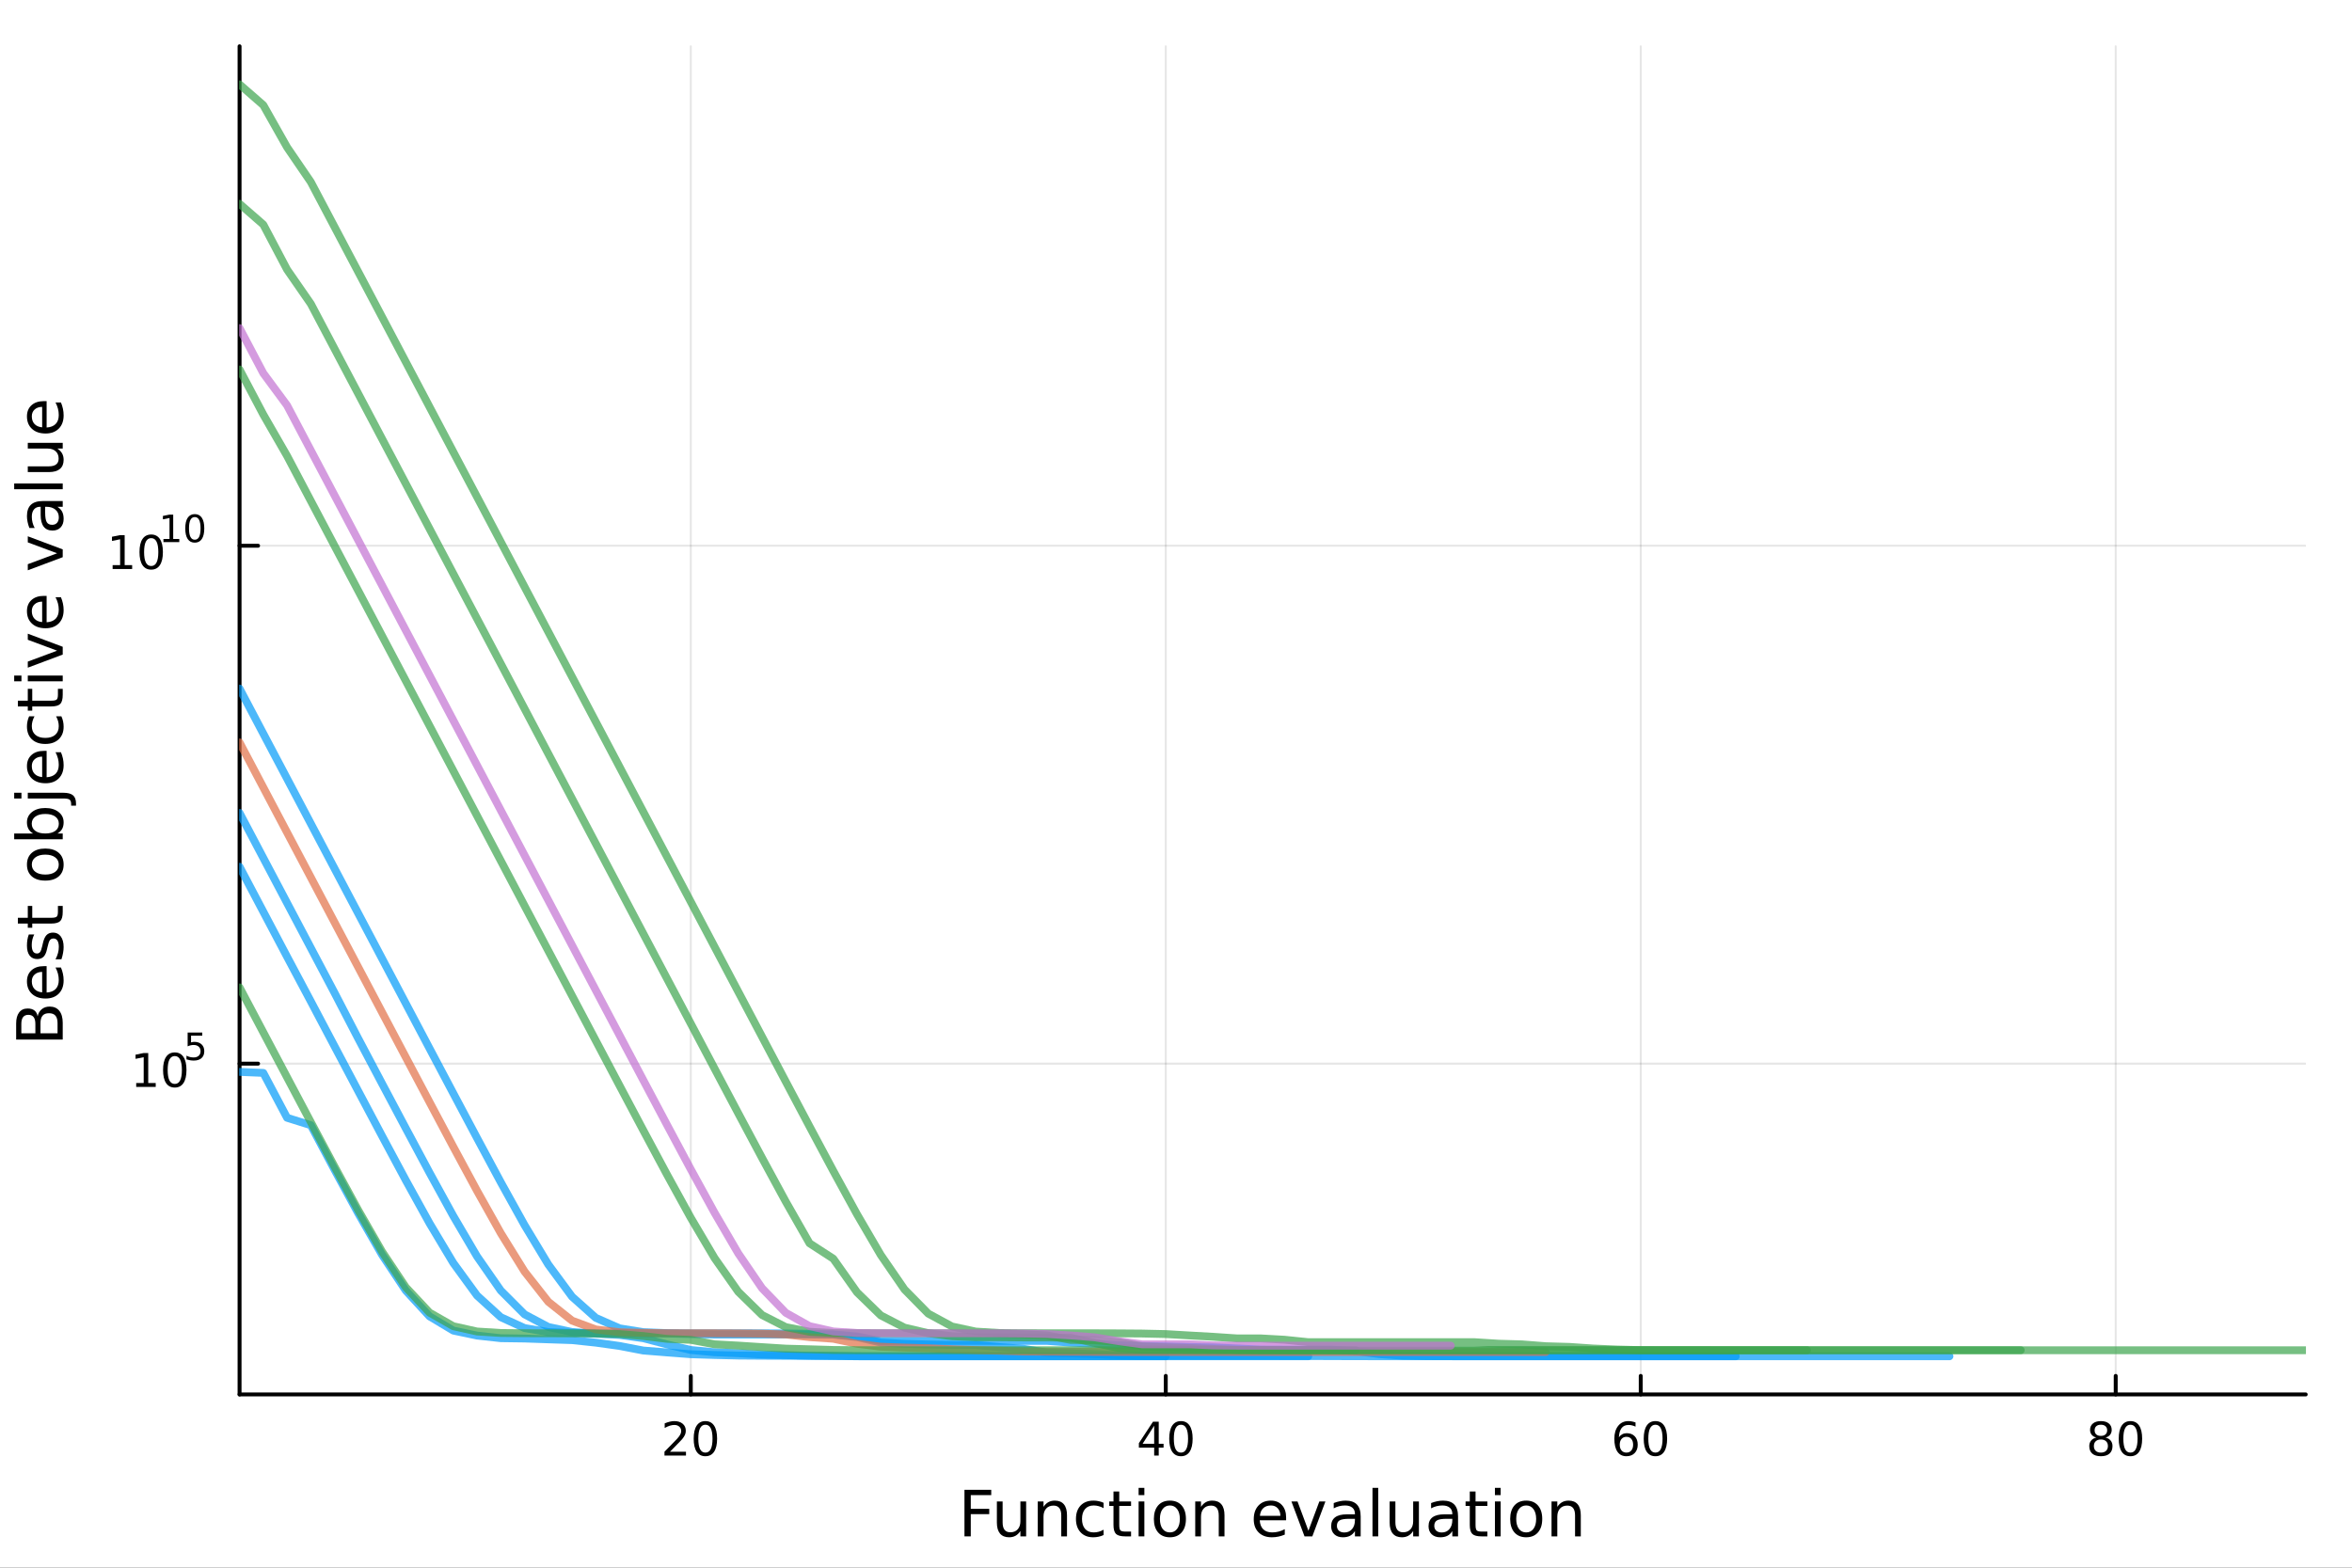 <?xml version="1.0" encoding="utf-8"?>
<svg xmlns="http://www.w3.org/2000/svg" xmlns:xlink="http://www.w3.org/1999/xlink" width="600" height="400" viewBox="0 0 2400 1600">
<rect x="0" y="0" width="2400" height="1600" fill="#333333" stroke="none"/>
<defs>
  <clipPath id="clip430">
    <rect x="0" y="0" width="2400" height="1600"/>
  </clipPath>
</defs>
<path clip-path="url(#clip430)" d="M0 1600 L2400 1600 L2400 0 L0 0  Z" fill="#ffffff" fill-rule="evenodd" fill-opacity="1"/>
<defs>
  <clipPath id="clip431">
    <rect x="480" y="0" width="1681" height="1600"/>
  </clipPath>
</defs>
<path clip-path="url(#clip430)" d="M244.451 1423.18 L2352.76 1423.18 L2352.76 47.244 L244.451 47.244  Z" fill="#ffffff" fill-rule="evenodd" fill-opacity="1"/>
<defs>
  <clipPath id="clip432">
    <rect x="244" y="47" width="2109" height="1377"/>
  </clipPath>
</defs>
<polyline clip-path="url(#clip432)" style="stroke:#000000; stroke-linecap:round; stroke-linejoin:round; stroke-width:2; stroke-opacity:0.1; fill:none" points="704.885,1423.18 704.885,47.244 "/>
<polyline clip-path="url(#clip432)" style="stroke:#000000; stroke-linecap:round; stroke-linejoin:round; stroke-width:2; stroke-opacity:0.1; fill:none" points="1189.55,1423.18 1189.55,47.244 "/>
<polyline clip-path="url(#clip432)" style="stroke:#000000; stroke-linecap:round; stroke-linejoin:round; stroke-width:2; stroke-opacity:0.1; fill:none" points="1674.22,1423.18 1674.22,47.244 "/>
<polyline clip-path="url(#clip432)" style="stroke:#000000; stroke-linecap:round; stroke-linejoin:round; stroke-width:2; stroke-opacity:0.1; fill:none" points="2158.89,1423.18 2158.89,47.244 "/>
<polyline clip-path="url(#clip430)" style="stroke:#000000; stroke-linecap:round; stroke-linejoin:round; stroke-width:4; stroke-opacity:1; fill:none" points="244.451,1423.18 2352.76,1423.18 "/>
<polyline clip-path="url(#clip430)" style="stroke:#000000; stroke-linecap:round; stroke-linejoin:round; stroke-width:4; stroke-opacity:1; fill:none" points="704.885,1423.18 704.885,1404.28 "/>
<polyline clip-path="url(#clip430)" style="stroke:#000000; stroke-linecap:round; stroke-linejoin:round; stroke-width:4; stroke-opacity:1; fill:none" points="1189.55,1423.18 1189.55,1404.28 "/>
<polyline clip-path="url(#clip430)" style="stroke:#000000; stroke-linecap:round; stroke-linejoin:round; stroke-width:4; stroke-opacity:1; fill:none" points="1674.22,1423.18 1674.22,1404.28 "/>
<polyline clip-path="url(#clip430)" style="stroke:#000000; stroke-linecap:round; stroke-linejoin:round; stroke-width:4; stroke-opacity:1; fill:none" points="2158.89,1423.18 2158.89,1404.28 "/>
<path clip-path="url(#clip430)" d="M683.659 1481.64 L699.978 1481.64 L699.978 1485.58 L678.034 1485.58 L678.034 1481.64 Q680.696 1478.89 685.279 1474.26 Q689.885 1469.61 691.066 1468.27 Q693.311 1465.74 694.191 1464.01 Q695.094 1462.25 695.094 1460.56 Q695.094 1457.8 693.149 1456.07 Q691.228 1454.33 688.126 1454.33 Q685.927 1454.33 683.473 1455.09 Q681.043 1455.86 678.265 1457.41 L678.265 1452.69 Q681.089 1451.55 683.543 1450.97 Q685.997 1450.39 688.034 1450.39 Q693.404 1450.39 696.598 1453.08 Q699.793 1455.77 699.793 1460.26 Q699.793 1462.39 698.983 1464.31 Q698.196 1466.2 696.089 1468.8 Q695.51 1469.47 692.409 1472.69 Q689.307 1475.88 683.659 1481.64 Z" fill="#000000" fill-rule="nonzero" fill-opacity="1" /><path clip-path="url(#clip430)" d="M719.793 1454.1 Q716.182 1454.1 714.353 1457.66 Q712.547 1461.2 712.547 1468.33 Q712.547 1475.44 714.353 1479.01 Q716.182 1482.55 719.793 1482.55 Q723.427 1482.55 725.232 1479.01 Q727.061 1475.44 727.061 1468.33 Q727.061 1461.2 725.232 1457.66 Q723.427 1454.1 719.793 1454.1 M719.793 1450.39 Q725.603 1450.39 728.658 1455 Q731.737 1459.58 731.737 1468.33 Q731.737 1477.06 728.658 1481.67 Q725.603 1486.25 719.793 1486.25 Q713.983 1486.25 710.904 1481.67 Q707.848 1477.06 707.848 1468.33 Q707.848 1459.58 710.904 1455 Q713.983 1450.39 719.793 1450.39 Z" fill="#000000" fill-rule="nonzero" fill-opacity="1" /><path clip-path="url(#clip430)" d="M1177.72 1455.09 L1165.92 1473.54 L1177.72 1473.54 L1177.72 1455.09 M1176.5 1451.02 L1182.38 1451.02 L1182.38 1473.54 L1187.31 1473.54 L1187.31 1477.43 L1182.38 1477.43 L1182.38 1485.58 L1177.72 1485.58 L1177.72 1477.43 L1162.12 1477.43 L1162.12 1472.92 L1176.5 1451.02 Z" fill="#000000" fill-rule="nonzero" fill-opacity="1" /><path clip-path="url(#clip430)" d="M1205.04 1454.1 Q1201.43 1454.1 1199.6 1457.66 Q1197.79 1461.2 1197.79 1468.33 Q1197.79 1475.44 1199.6 1479.01 Q1201.43 1482.55 1205.04 1482.55 Q1208.67 1482.55 1210.48 1479.01 Q1212.31 1475.44 1212.31 1468.33 Q1212.31 1461.2 1210.48 1457.66 Q1208.67 1454.1 1205.04 1454.1 M1205.04 1450.39 Q1210.85 1450.39 1213.9 1455 Q1216.98 1459.58 1216.98 1468.33 Q1216.98 1477.06 1213.9 1481.67 Q1210.85 1486.25 1205.04 1486.25 Q1199.23 1486.25 1196.15 1481.67 Q1193.09 1477.06 1193.09 1468.33 Q1193.09 1459.58 1196.15 1455 Q1199.23 1450.39 1205.04 1450.39 Z" fill="#000000" fill-rule="nonzero" fill-opacity="1" /><path clip-path="url(#clip430)" d="M1659.63 1466.44 Q1656.48 1466.44 1654.63 1468.59 Q1652.8 1470.74 1652.8 1474.49 Q1652.8 1478.22 1654.63 1480.39 Q1656.48 1482.55 1659.63 1482.55 Q1662.77 1482.55 1664.6 1480.39 Q1666.45 1478.22 1666.45 1474.49 Q1666.45 1470.74 1664.6 1468.59 Q1662.77 1466.44 1659.63 1466.44 M1668.91 1451.78 L1668.91 1456.04 Q1667.15 1455.21 1665.34 1454.77 Q1663.56 1454.33 1661.8 1454.33 Q1657.17 1454.33 1654.72 1457.45 Q1652.29 1460.58 1651.94 1466.9 Q1653.31 1464.89 1655.37 1463.82 Q1657.43 1462.73 1659.9 1462.73 Q1665.11 1462.73 1668.12 1465.9 Q1671.15 1469.05 1671.15 1474.49 Q1671.15 1479.82 1668.01 1483.03 Q1664.86 1486.25 1659.63 1486.25 Q1653.63 1486.25 1650.46 1481.67 Q1647.29 1477.06 1647.29 1468.33 Q1647.29 1460.14 1651.18 1455.28 Q1655.07 1450.39 1661.62 1450.39 Q1663.38 1450.39 1665.16 1450.74 Q1666.96 1451.09 1668.91 1451.78 Z" fill="#000000" fill-rule="nonzero" fill-opacity="1" /><path clip-path="url(#clip430)" d="M1689.21 1454.1 Q1685.6 1454.1 1683.77 1457.66 Q1681.96 1461.2 1681.96 1468.33 Q1681.96 1475.44 1683.77 1479.01 Q1685.6 1482.55 1689.21 1482.55 Q1692.84 1482.55 1694.65 1479.01 Q1696.48 1475.44 1696.48 1468.33 Q1696.48 1461.2 1694.65 1457.66 Q1692.84 1454.1 1689.21 1454.1 M1689.21 1450.39 Q1695.02 1450.39 1698.08 1455 Q1701.15 1459.58 1701.15 1468.33 Q1701.15 1477.06 1698.08 1481.67 Q1695.02 1486.25 1689.21 1486.25 Q1683.4 1486.25 1680.32 1481.67 Q1677.26 1477.06 1677.26 1468.33 Q1677.26 1459.58 1680.32 1455 Q1683.4 1450.39 1689.21 1450.39 Z" fill="#000000" fill-rule="nonzero" fill-opacity="1" /><path clip-path="url(#clip430)" d="M2143.76 1469.17 Q2140.43 1469.17 2138.51 1470.95 Q2136.61 1472.73 2136.61 1475.86 Q2136.61 1478.98 2138.51 1480.77 Q2140.43 1482.55 2143.76 1482.55 Q2147.09 1482.55 2149.02 1480.77 Q2150.94 1478.96 2150.94 1475.86 Q2150.94 1472.73 2149.02 1470.95 Q2147.12 1469.17 2143.76 1469.17 M2139.09 1467.18 Q2136.08 1466.44 2134.39 1464.38 Q2132.72 1462.32 2132.72 1459.35 Q2132.72 1455.21 2135.66 1452.8 Q2138.62 1450.39 2143.76 1450.39 Q2148.92 1450.39 2151.86 1452.8 Q2154.8 1455.21 2154.8 1459.35 Q2154.8 1462.32 2153.11 1464.38 Q2151.45 1466.44 2148.46 1467.18 Q2151.84 1467.96 2153.72 1470.26 Q2155.61 1472.55 2155.61 1475.86 Q2155.61 1480.88 2152.53 1483.57 Q2149.48 1486.25 2143.76 1486.25 Q2138.04 1486.25 2134.97 1483.57 Q2131.91 1480.88 2131.91 1475.86 Q2131.91 1472.55 2133.81 1470.26 Q2135.71 1467.96 2139.09 1467.18 M2137.37 1459.79 Q2137.37 1462.48 2139.04 1463.98 Q2140.73 1465.49 2143.76 1465.49 Q2146.77 1465.49 2148.46 1463.98 Q2150.17 1462.48 2150.17 1459.79 Q2150.17 1457.11 2148.46 1455.6 Q2146.77 1454.1 2143.76 1454.1 Q2140.73 1454.1 2139.04 1455.6 Q2137.37 1457.11 2137.37 1459.79 Z" fill="#000000" fill-rule="nonzero" fill-opacity="1" /><path clip-path="url(#clip430)" d="M2173.92 1454.1 Q2170.31 1454.1 2168.48 1457.66 Q2166.68 1461.2 2166.68 1468.33 Q2166.68 1475.44 2168.48 1479.01 Q2170.31 1482.55 2173.92 1482.55 Q2177.56 1482.55 2179.36 1479.01 Q2181.19 1475.44 2181.19 1468.33 Q2181.19 1461.2 2179.36 1457.66 Q2177.56 1454.1 2173.92 1454.1 M2173.92 1450.39 Q2179.73 1450.39 2182.79 1455 Q2185.87 1459.58 2185.87 1468.33 Q2185.87 1477.06 2182.79 1481.67 Q2179.73 1486.25 2173.92 1486.25 Q2168.11 1486.25 2165.03 1481.67 Q2161.98 1477.06 2161.98 1468.33 Q2161.98 1459.58 2165.03 1455 Q2168.11 1450.39 2173.92 1450.39 Z" fill="#000000" fill-rule="nonzero" fill-opacity="1" /><path clip-path="url(#clip430)" d="M984.153 1520.52 L1011.46 1520.52 L1011.46 1525.93 L990.583 1525.93 L990.583 1539.94 L1009.43 1539.94 L1009.43 1545.35 L990.583 1545.35 L990.583 1568.04 L984.153 1568.04 L984.153 1520.52 Z" fill="#000000" fill-rule="nonzero" fill-opacity="1" /><path clip-path="url(#clip430)" d="M1017.22 1553.98 L1017.22 1532.4 L1023.08 1532.4 L1023.08 1553.75 Q1023.08 1558.81 1025.05 1561.36 Q1027.03 1563.87 1030.97 1563.87 Q1035.72 1563.87 1038.45 1560.85 Q1041.22 1557.83 1041.22 1552.61 L1041.22 1532.4 L1047.08 1532.4 L1047.08 1568.04 L1041.22 1568.04 L1041.22 1562.57 Q1039.09 1565.82 1036.26 1567.41 Q1033.46 1568.97 1029.73 1568.97 Q1023.59 1568.97 1020.41 1565.15 Q1017.22 1561.33 1017.22 1553.98 M1031.96 1531.54 L1031.96 1531.54 Z" fill="#000000" fill-rule="nonzero" fill-opacity="1" /><path clip-path="url(#clip430)" d="M1088.77 1546.53 L1088.77 1568.04 L1082.92 1568.04 L1082.92 1546.72 Q1082.92 1541.66 1080.94 1539.14 Q1078.97 1536.63 1075.02 1536.63 Q1070.28 1536.63 1067.54 1539.65 Q1064.81 1542.68 1064.81 1547.9 L1064.81 1568.04 L1058.92 1568.04 L1058.92 1532.4 L1064.81 1532.4 L1064.81 1537.93 Q1066.91 1534.72 1069.74 1533.13 Q1072.6 1531.54 1076.33 1531.54 Q1082.47 1531.54 1085.62 1535.36 Q1088.77 1539.14 1088.77 1546.53 Z" fill="#000000" fill-rule="nonzero" fill-opacity="1" /><path clip-path="url(#clip430)" d="M1126.11 1533.76 L1126.11 1539.24 Q1123.63 1537.87 1121.11 1537.2 Q1118.63 1536.5 1116.08 1536.5 Q1110.39 1536.5 1107.23 1540.13 Q1104.08 1543.73 1104.08 1550.25 Q1104.08 1556.78 1107.23 1560.4 Q1110.39 1564 1116.08 1564 Q1118.63 1564 1121.11 1563.33 Q1123.63 1562.63 1126.11 1561.26 L1126.11 1566.68 Q1123.66 1567.82 1121.02 1568.39 Q1118.41 1568.97 1115.45 1568.97 Q1107.39 1568.97 1102.65 1563.91 Q1097.91 1558.85 1097.91 1550.25 Q1097.91 1541.53 1102.68 1536.53 Q1107.49 1531.54 1115.83 1531.54 Q1118.53 1531.54 1121.11 1532.11 Q1123.69 1532.65 1126.11 1533.76 Z" fill="#000000" fill-rule="nonzero" fill-opacity="1" /><path clip-path="url(#clip430)" d="M1142.09 1522.27 L1142.09 1532.4 L1154.15 1532.4 L1154.15 1536.95 L1142.09 1536.95 L1142.09 1556.3 Q1142.09 1560.66 1143.26 1561.9 Q1144.47 1563.14 1148.13 1563.14 L1154.15 1563.14 L1154.15 1568.04 L1148.13 1568.04 Q1141.35 1568.04 1138.78 1565.53 Q1136.2 1562.98 1136.2 1556.3 L1136.2 1536.95 L1131.9 1536.95 L1131.9 1532.4 L1136.2 1532.4 L1136.2 1522.27 L1142.09 1522.27 Z" fill="#000000" fill-rule="nonzero" fill-opacity="1" /><path clip-path="url(#clip430)" d="M1161.85 1532.4 L1167.71 1532.4 L1167.71 1568.04 L1161.85 1568.04 L1161.85 1532.4 M1161.85 1518.52 L1167.71 1518.52 L1167.71 1525.93 L1161.85 1525.93 L1161.85 1518.52 Z" fill="#000000" fill-rule="nonzero" fill-opacity="1" /><path clip-path="url(#clip430)" d="M1193.78 1536.5 Q1189.07 1536.5 1186.33 1540.19 Q1183.59 1543.85 1183.59 1550.25 Q1183.59 1556.65 1186.3 1560.34 Q1189.03 1564 1193.78 1564 Q1198.45 1564 1201.19 1560.31 Q1203.93 1556.62 1203.93 1550.25 Q1203.93 1543.92 1201.19 1540.23 Q1198.45 1536.5 1193.78 1536.5 M1193.78 1531.54 Q1201.41 1531.54 1205.78 1536.5 Q1210.14 1541.47 1210.14 1550.25 Q1210.14 1559 1205.78 1564 Q1201.41 1568.97 1193.78 1568.97 Q1186.11 1568.97 1181.74 1564 Q1177.42 1559 1177.42 1550.25 Q1177.42 1541.47 1181.74 1536.5 Q1186.11 1531.54 1193.78 1531.54 Z" fill="#000000" fill-rule="nonzero" fill-opacity="1" /><path clip-path="url(#clip430)" d="M1249.48 1546.53 L1249.48 1568.04 L1243.62 1568.04 L1243.62 1546.72 Q1243.62 1541.66 1241.65 1539.14 Q1239.67 1536.63 1235.73 1536.63 Q1230.98 1536.63 1228.25 1539.65 Q1225.51 1542.68 1225.51 1547.9 L1225.51 1568.04 L1219.62 1568.04 L1219.62 1532.4 L1225.51 1532.4 L1225.51 1537.93 Q1227.61 1534.72 1230.44 1533.13 Q1233.31 1531.54 1237.03 1531.54 Q1243.17 1531.54 1246.33 1535.36 Q1249.48 1539.14 1249.48 1546.53 Z" fill="#000000" fill-rule="nonzero" fill-opacity="1" /><path clip-path="url(#clip430)" d="M1312.37 1548.76 L1312.37 1551.62 L1285.44 1551.62 Q1285.82 1557.67 1289.07 1560.85 Q1292.35 1564 1298.17 1564 Q1301.55 1564 1304.7 1563.17 Q1307.88 1562.35 1311 1560.69 L1311 1566.23 Q1307.85 1567.57 1304.54 1568.27 Q1301.23 1568.97 1297.82 1568.97 Q1289.29 1568.97 1284.3 1564 Q1279.33 1559.04 1279.33 1550.57 Q1279.33 1541.82 1284.04 1536.69 Q1288.78 1531.54 1296.81 1531.54 Q1304 1531.54 1308.17 1536.18 Q1312.37 1540.8 1312.37 1548.76 M1306.51 1547.04 Q1306.45 1542.23 1303.81 1539.37 Q1301.2 1536.5 1296.87 1536.5 Q1291.97 1536.5 1289.01 1539.27 Q1286.08 1542.04 1285.63 1547.07 L1306.51 1547.04 Z" fill="#000000" fill-rule="nonzero" fill-opacity="1" /><path clip-path="url(#clip430)" d="M1317.78 1532.4 L1323.99 1532.4 L1335.13 1562.31 L1346.27 1532.4 L1352.47 1532.4 L1339.11 1568.04 L1331.15 1568.04 L1317.78 1532.4 Z" fill="#000000" fill-rule="nonzero" fill-opacity="1" /><path clip-path="url(#clip430)" d="M1376.76 1550.12 Q1369.66 1550.12 1366.92 1551.75 Q1364.19 1553.37 1364.19 1557.29 Q1364.19 1560.4 1366.22 1562.25 Q1368.29 1564.07 1371.82 1564.07 Q1376.69 1564.07 1379.62 1560.63 Q1382.58 1557.16 1382.58 1551.43 L1382.58 1550.12 L1376.76 1550.12 M1388.44 1547.71 L1388.44 1568.04 L1382.58 1568.04 L1382.58 1562.63 Q1380.58 1565.88 1377.59 1567.44 Q1374.59 1568.97 1370.27 1568.97 Q1364.79 1568.97 1361.54 1565.91 Q1358.33 1562.82 1358.33 1557.67 Q1358.33 1551.65 1362.34 1548.6 Q1366.38 1545.54 1374.37 1545.54 L1382.58 1545.54 L1382.58 1544.97 Q1382.58 1540.93 1379.91 1538.73 Q1377.27 1536.5 1372.46 1536.5 Q1369.41 1536.5 1366.51 1537.23 Q1363.61 1537.97 1360.94 1539.43 L1360.94 1534.02 Q1364.15 1532.78 1367.18 1532.17 Q1370.2 1531.54 1373.07 1531.54 Q1380.8 1531.54 1384.62 1535.55 Q1388.44 1539.56 1388.44 1547.71 Z" fill="#000000" fill-rule="nonzero" fill-opacity="1" /><path clip-path="url(#clip430)" d="M1400.5 1518.52 L1406.36 1518.52 L1406.36 1568.04 L1400.5 1568.04 L1400.5 1518.52 Z" fill="#000000" fill-rule="nonzero" fill-opacity="1" /><path clip-path="url(#clip430)" d="M1418.01 1553.98 L1418.01 1532.4 L1423.86 1532.4 L1423.86 1553.75 Q1423.86 1558.81 1425.84 1561.36 Q1427.81 1563.87 1431.76 1563.87 Q1436.5 1563.87 1439.24 1560.85 Q1442.01 1557.83 1442.01 1552.61 L1442.01 1532.4 L1447.86 1532.4 L1447.86 1568.04 L1442.01 1568.04 L1442.01 1562.57 Q1439.87 1565.82 1437.04 1567.41 Q1434.24 1568.97 1430.52 1568.97 Q1424.37 1568.97 1421.19 1565.15 Q1418.01 1561.33 1418.01 1553.98 M1432.74 1531.54 L1432.74 1531.54 Z" fill="#000000" fill-rule="nonzero" fill-opacity="1" /><path clip-path="url(#clip430)" d="M1476.13 1550.12 Q1469.03 1550.12 1466.29 1551.75 Q1463.55 1553.37 1463.55 1557.29 Q1463.55 1560.4 1465.59 1562.25 Q1467.66 1564.07 1471.19 1564.07 Q1476.06 1564.07 1478.99 1560.63 Q1481.95 1557.16 1481.95 1551.43 L1481.95 1550.12 L1476.13 1550.12 M1487.81 1547.71 L1487.81 1568.04 L1481.95 1568.04 L1481.95 1562.63 Q1479.95 1565.88 1476.95 1567.44 Q1473.96 1568.97 1469.63 1568.97 Q1464.16 1568.97 1460.91 1565.91 Q1457.7 1562.82 1457.7 1557.67 Q1457.7 1551.65 1461.71 1548.6 Q1465.75 1545.54 1473.74 1545.54 L1481.95 1545.54 L1481.95 1544.97 Q1481.95 1540.93 1479.28 1538.73 Q1476.64 1536.5 1471.83 1536.5 Q1468.77 1536.5 1465.88 1537.23 Q1462.98 1537.97 1460.31 1539.43 L1460.31 1534.02 Q1463.52 1532.78 1466.55 1532.17 Q1469.57 1531.54 1472.43 1531.54 Q1480.17 1531.54 1483.99 1535.55 Q1487.81 1539.56 1487.81 1547.71 Z" fill="#000000" fill-rule="nonzero" fill-opacity="1" /><path clip-path="url(#clip430)" d="M1505.66 1522.27 L1505.66 1532.4 L1517.73 1532.4 L1517.73 1536.95 L1505.66 1536.95 L1505.66 1556.3 Q1505.66 1560.66 1506.84 1561.9 Q1508.05 1563.14 1511.71 1563.14 L1517.73 1563.14 L1517.73 1568.04 L1511.71 1568.04 Q1504.93 1568.04 1502.35 1565.53 Q1499.78 1562.98 1499.78 1556.3 L1499.78 1536.95 L1495.48 1536.95 L1495.48 1532.4 L1499.78 1532.4 L1499.78 1522.27 L1505.66 1522.27 Z" fill="#000000" fill-rule="nonzero" fill-opacity="1" /><path clip-path="url(#clip430)" d="M1525.43 1532.4 L1531.29 1532.4 L1531.29 1568.04 L1525.43 1568.04 L1525.43 1532.4 M1525.43 1518.52 L1531.29 1518.52 L1531.29 1525.93 L1525.43 1525.93 L1525.43 1518.52 Z" fill="#000000" fill-rule="nonzero" fill-opacity="1" /><path clip-path="url(#clip430)" d="M1557.35 1536.5 Q1552.64 1536.5 1549.91 1540.19 Q1547.17 1543.85 1547.17 1550.25 Q1547.17 1556.65 1549.87 1560.34 Q1552.61 1564 1557.35 1564 Q1562.03 1564 1564.77 1560.31 Q1567.51 1556.62 1567.51 1550.25 Q1567.51 1543.92 1564.77 1540.23 Q1562.03 1536.5 1557.35 1536.5 M1557.35 1531.54 Q1564.99 1531.54 1569.35 1536.5 Q1573.71 1541.47 1573.71 1550.25 Q1573.71 1559 1569.35 1564 Q1564.99 1568.97 1557.35 1568.97 Q1549.68 1568.97 1545.32 1564 Q1540.99 1559 1540.99 1550.25 Q1540.99 1541.47 1545.32 1536.5 Q1549.68 1531.54 1557.35 1531.54 Z" fill="#000000" fill-rule="nonzero" fill-opacity="1" /><path clip-path="url(#clip430)" d="M1613.05 1546.53 L1613.05 1568.04 L1607.2 1568.04 L1607.2 1546.72 Q1607.2 1541.66 1605.22 1539.14 Q1603.25 1536.63 1599.3 1536.63 Q1594.56 1536.63 1591.82 1539.65 Q1589.09 1542.68 1589.09 1547.9 L1589.09 1568.04 L1583.2 1568.04 L1583.2 1532.4 L1589.09 1532.4 L1589.09 1537.93 Q1591.19 1534.72 1594.02 1533.13 Q1596.88 1531.54 1600.61 1531.54 Q1606.75 1531.54 1609.9 1535.36 Q1613.05 1539.14 1613.05 1546.53 Z" fill="#000000" fill-rule="nonzero" fill-opacity="1" /><polyline clip-path="url(#clip432)" style="stroke:#000000; stroke-linecap:round; stroke-linejoin:round; stroke-width:2; stroke-opacity:0.1; fill:none" points="244.451,1085.57 2352.76,1085.57 "/>
<polyline clip-path="url(#clip432)" style="stroke:#000000; stroke-linecap:round; stroke-linejoin:round; stroke-width:2; stroke-opacity:0.1; fill:none" points="244.451,556.98 2352.76,556.98 "/>
<polyline clip-path="url(#clip430)" style="stroke:#000000; stroke-linecap:round; stroke-linejoin:round; stroke-width:4; stroke-opacity:1; fill:none" points="244.451,1423.18 244.451,47.244 "/>
<polyline clip-path="url(#clip430)" style="stroke:#000000; stroke-linecap:round; stroke-linejoin:round; stroke-width:4; stroke-opacity:1; fill:none" points="244.451,1085.57 263.349,1085.57 "/>
<polyline clip-path="url(#clip430)" style="stroke:#000000; stroke-linecap:round; stroke-linejoin:round; stroke-width:4; stroke-opacity:1; fill:none" points="244.451,556.98 263.349,556.98 "/>
<path clip-path="url(#clip430)" d="M138.987 1105.37 L146.625 1105.37 L146.625 1079 L138.315 1080.67 L138.315 1076.41 L146.579 1074.74 L151.255 1074.74 L151.255 1105.37 L158.894 1105.37 L158.894 1109.3 L138.987 1109.3 L138.987 1105.37 Z" fill="#000000" fill-rule="nonzero" fill-opacity="1" /><path clip-path="url(#clip430)" d="M178.338 1077.82 Q174.727 1077.82 172.898 1081.38 Q171.093 1084.93 171.093 1092.05 Q171.093 1099.16 172.898 1102.73 Q174.727 1106.27 178.338 1106.27 Q181.972 1106.27 183.778 1102.73 Q185.607 1099.16 185.607 1092.05 Q185.607 1084.93 183.778 1081.38 Q181.972 1077.82 178.338 1077.82 M178.338 1074.12 Q184.148 1074.12 187.204 1078.72 Q190.283 1083.3 190.283 1092.05 Q190.283 1100.78 187.204 1105.39 Q184.148 1109.97 178.338 1109.97 Q172.528 1109.97 169.449 1105.39 Q166.394 1100.78 166.394 1092.05 Q166.394 1083.3 169.449 1078.72 Q172.528 1074.12 178.338 1074.12 Z" fill="#000000" fill-rule="nonzero" fill-opacity="1" /><path clip-path="url(#clip430)" d="M191.467 1053.81 L206.382 1053.81 L206.382 1057.01 L194.947 1057.01 L194.947 1063.89 Q195.774 1063.61 196.602 1063.48 Q197.43 1063.33 198.257 1063.33 Q202.959 1063.33 205.705 1065.9 Q208.451 1068.48 208.451 1072.88 Q208.451 1077.41 205.63 1079.93 Q202.809 1082.44 197.674 1082.44 Q195.906 1082.44 194.063 1082.13 Q192.239 1081.83 190.283 1081.23 L190.283 1077.41 Q191.975 1078.34 193.781 1078.79 Q195.586 1079.24 197.599 1079.24 Q200.853 1079.24 202.752 1077.53 Q204.652 1075.81 204.652 1072.88 Q204.652 1069.95 202.752 1068.24 Q200.853 1066.52 197.599 1066.52 Q196.075 1066.52 194.552 1066.86 Q193.047 1067.2 191.467 1067.92 L191.467 1053.81 Z" fill="#000000" fill-rule="nonzero" fill-opacity="1" /><path clip-path="url(#clip430)" d="M114.931 576.773 L122.57 576.773 L122.57 550.407 L114.26 552.074 L114.26 547.814 L122.524 546.148 L127.2 546.148 L127.2 576.773 L134.839 576.773 L134.839 580.708 L114.931 580.708 L114.931 576.773 Z" fill="#000000" fill-rule="nonzero" fill-opacity="1" /><path clip-path="url(#clip430)" d="M154.283 549.226 Q150.672 549.226 148.843 552.791 Q147.038 556.333 147.038 563.463 Q147.038 570.569 148.843 574.134 Q150.672 577.675 154.283 577.675 Q157.917 577.675 159.723 574.134 Q161.552 570.569 161.552 563.463 Q161.552 556.333 159.723 552.791 Q157.917 549.226 154.283 549.226 M154.283 545.523 Q160.093 545.523 163.149 550.129 Q166.227 554.713 166.227 563.463 Q166.227 572.189 163.149 576.796 Q160.093 581.379 154.283 581.379 Q148.473 581.379 145.394 576.796 Q142.339 572.189 142.339 563.463 Q142.339 554.713 145.394 550.129 Q148.473 545.523 154.283 545.523 Z" fill="#000000" fill-rule="nonzero" fill-opacity="1" /><path clip-path="url(#clip430)" d="M166.773 550.1 L172.979 550.1 L172.979 528.678 L166.227 530.032 L166.227 526.572 L172.942 525.217 L176.741 525.217 L176.741 550.1 L182.948 550.1 L182.948 553.297 L166.773 553.297 L166.773 550.1 Z" fill="#000000" fill-rule="nonzero" fill-opacity="1" /><path clip-path="url(#clip430)" d="M198.746 527.719 Q195.812 527.719 194.326 530.615 Q192.859 533.493 192.859 539.286 Q192.859 545.06 194.326 547.956 Q195.812 550.834 198.746 550.834 Q201.699 550.834 203.166 547.956 Q204.652 545.06 204.652 539.286 Q204.652 533.493 203.166 530.615 Q201.699 527.719 198.746 527.719 M198.746 524.71 Q203.467 524.71 205.949 528.452 Q208.451 532.176 208.451 539.286 Q208.451 546.376 205.949 550.119 Q203.467 553.843 198.746 553.843 Q194.025 553.843 191.524 550.119 Q189.041 546.376 189.041 539.286 Q189.041 532.176 191.524 528.452 Q194.025 524.71 198.746 524.71 Z" fill="#000000" fill-rule="nonzero" fill-opacity="1" /><path clip-path="url(#clip430)" d="M41.31 1054.6 L58.721 1054.6 L58.721 1044.28 Q58.721 1039.09 56.588 1036.61 Q54.424 1034.1 50 1034.1 Q45.544 1034.1 43.443 1036.61 Q41.31 1039.09 41.31 1044.28 L41.31 1054.6 M21.768 1054.6 L36.09 1054.6 L36.09 1045.08 Q36.09 1040.37 34.34 1038.08 Q32.558 1035.75 28.929 1035.75 Q25.332 1035.75 23.55 1038.08 Q21.768 1040.37 21.768 1045.08 L21.768 1054.6 M16.484 1061.02 L16.484 1044.6 Q16.484 1037.25 19.54 1033.27 Q22.595 1029.29 28.229 1029.29 Q32.589 1029.29 35.167 1031.33 Q37.746 1033.37 38.382 1037.31 Q39.401 1032.57 42.647 1029.96 Q45.862 1027.32 50.7 1027.32 Q57.066 1027.32 60.535 1031.65 Q64.004 1035.98 64.004 1043.96 L64.004 1061.02 L16.484 1061.02 Z" fill="#000000" fill-rule="nonzero" fill-opacity="1" /><path clip-path="url(#clip430)" d="M44.716 986.069 L47.581 986.069 L47.581 1013 Q53.628 1012.61 56.811 1009.37 Q59.962 1006.09 59.962 1000.26 Q59.962 996.89 59.134 993.739 Q58.307 990.556 56.652 987.437 L62.19 987.437 Q63.527 990.588 64.227 993.898 Q64.927 997.209 64.927 1000.61 Q64.927 1009.14 59.962 1014.14 Q54.997 1019.11 46.53 1019.11 Q37.777 1019.11 32.653 1014.4 Q27.497 1009.65 27.497 1001.63 Q27.497 994.439 32.144 990.27 Q36.759 986.069 44.716 986.069 M42.997 991.925 Q38.191 991.989 35.327 994.63 Q32.462 997.24 32.462 1001.57 Q32.462 1006.47 35.231 1009.43 Q38 1012.36 43.029 1012.8 L42.997 991.925 Z" fill="#000000" fill-rule="nonzero" fill-opacity="1" /><path clip-path="url(#clip430)" d="M29.407 953.731 L34.945 953.731 Q33.672 956.213 33.035 958.887 Q32.398 961.561 32.398 964.425 Q32.398 968.786 33.735 970.982 Q35.072 973.146 37.746 973.146 Q39.783 973.146 40.96 971.587 Q42.106 970.027 43.157 965.316 L43.602 963.311 Q44.939 957.073 47.39 954.463 Q49.809 951.821 54.169 951.821 Q59.134 951.821 62.031 955.768 Q64.927 959.683 64.927 966.558 Q64.927 969.422 64.354 972.541 Q63.813 975.629 62.699 979.066 L56.652 979.066 Q58.339 975.82 59.198 972.669 Q60.026 969.518 60.026 966.43 Q60.026 962.293 58.625 960.065 Q57.193 957.837 54.615 957.837 Q52.228 957.837 50.955 959.46 Q49.681 961.051 48.504 966.494 L48.026 968.531 Q46.88 973.974 44.525 976.393 Q42.138 978.812 38 978.812 Q32.971 978.812 30.234 975.247 Q27.497 971.682 27.497 965.125 Q27.497 961.879 27.974 959.014 Q28.452 956.15 29.407 953.731 Z" fill="#000000" fill-rule="nonzero" fill-opacity="1" /><path clip-path="url(#clip430)" d="M18.235 936.702 L28.356 936.702 L28.356 924.639 L32.908 924.639 L32.908 936.702 L52.259 936.702 Q56.62 936.702 57.861 935.525 Q59.103 934.315 59.103 930.655 L59.103 924.639 L64.004 924.639 L64.004 930.655 Q64.004 937.435 61.49 940.013 Q58.943 942.591 52.259 942.591 L32.908 942.591 L32.908 946.888 L28.356 946.888 L28.356 942.591 L18.235 942.591 L18.235 936.702 Z" fill="#000000" fill-rule="nonzero" fill-opacity="1" /><path clip-path="url(#clip430)" d="M32.462 882.403 Q32.462 887.114 36.154 889.851 Q39.815 892.588 46.212 892.588 Q52.609 892.588 56.302 889.883 Q59.962 887.145 59.962 882.403 Q59.962 877.724 56.27 874.987 Q52.578 872.25 46.212 872.25 Q39.878 872.25 36.186 874.987 Q32.462 877.724 32.462 882.403 M27.497 882.403 Q27.497 874.764 32.462 870.404 Q37.427 866.043 46.212 866.043 Q54.965 866.043 59.962 870.404 Q64.927 874.764 64.927 882.403 Q64.927 890.074 59.962 894.434 Q54.965 898.763 46.212 898.763 Q37.427 898.763 32.462 894.434 Q27.497 890.074 27.497 882.403 Z" fill="#000000" fill-rule="nonzero" fill-opacity="1" /><path clip-path="url(#clip430)" d="M46.212 830.745 Q39.751 830.745 36.09 833.419 Q32.398 836.061 32.398 840.708 Q32.398 845.355 36.09 848.028 Q39.751 850.67 46.212 850.67 Q52.673 850.67 56.365 848.028 Q60.026 845.355 60.026 840.708 Q60.026 836.061 56.365 833.419 Q52.673 830.745 46.212 830.745 M33.767 850.67 Q30.584 848.824 29.056 846.023 Q27.497 843.19 27.497 839.275 Q27.497 832.782 32.653 828.74 Q37.809 824.666 46.212 824.666 Q54.615 824.666 59.771 828.74 Q64.927 832.782 64.927 839.275 Q64.927 843.19 63.399 846.023 Q61.84 848.824 58.657 850.67 L64.004 850.67 L64.004 856.558 L14.479 856.558 L14.479 850.67 L33.767 850.67 Z" fill="#000000" fill-rule="nonzero" fill-opacity="1" /><path clip-path="url(#clip430)" d="M28.356 814.958 L28.356 809.102 L64.641 809.102 Q71.452 809.102 74.508 811.712 Q77.563 814.29 77.563 820.051 L77.563 822.279 L72.598 822.279 L72.598 820.719 Q72.598 817.377 71.038 816.168 Q69.51 814.958 64.641 814.958 L28.356 814.958 M14.479 814.958 L14.479 809.102 L21.895 809.102 L21.895 814.958 L14.479 814.958 Z" fill="#000000" fill-rule="nonzero" fill-opacity="1" /><path clip-path="url(#clip430)" d="M44.716 766.356 L47.581 766.356 L47.581 793.283 Q53.628 792.901 56.811 789.655 Q59.962 786.376 59.962 780.552 Q59.962 777.178 59.134 774.027 Q58.307 770.844 56.652 767.725 L62.19 767.725 Q63.527 770.876 64.227 774.186 Q64.927 777.496 64.927 780.902 Q64.927 789.432 59.962 794.429 Q54.997 799.394 46.53 799.394 Q37.777 799.394 32.653 794.684 Q27.497 789.941 27.497 781.92 Q27.497 774.727 32.144 770.558 Q36.759 766.356 44.716 766.356 M42.997 772.213 Q38.191 772.276 35.327 774.918 Q32.462 777.528 32.462 781.857 Q32.462 786.758 35.231 789.718 Q38 792.647 43.029 793.092 L42.997 772.213 Z" fill="#000000" fill-rule="nonzero" fill-opacity="1" /><path clip-path="url(#clip430)" d="M29.725 731.09 L35.199 731.09 Q33.831 733.573 33.162 736.087 Q32.462 738.57 32.462 741.116 Q32.462 746.813 36.09 749.964 Q39.687 753.116 46.212 753.116 Q52.737 753.116 56.365 749.964 Q59.962 746.813 59.962 741.116 Q59.962 738.57 59.294 736.087 Q58.593 733.573 57.225 731.09 L62.636 731.09 Q63.781 733.541 64.354 736.183 Q64.927 738.793 64.927 741.753 Q64.927 749.805 59.866 754.548 Q54.806 759.29 46.212 759.29 Q37.491 759.29 32.494 754.516 Q27.497 749.71 27.497 741.371 Q27.497 738.665 28.07 736.087 Q28.611 733.509 29.725 731.09 Z" fill="#000000" fill-rule="nonzero" fill-opacity="1" /><path clip-path="url(#clip430)" d="M18.235 715.112 L28.356 715.112 L28.356 703.049 L32.908 703.049 L32.908 715.112 L52.259 715.112 Q56.62 715.112 57.861 713.935 Q59.103 712.725 59.103 709.065 L59.103 703.049 L64.004 703.049 L64.004 709.065 Q64.004 715.844 61.49 718.422 Q58.943 721.001 52.259 721.001 L32.908 721.001 L32.908 725.297 L28.356 725.297 L28.356 721.001 L18.235 721.001 L18.235 715.112 Z" fill="#000000" fill-rule="nonzero" fill-opacity="1" /><path clip-path="url(#clip430)" d="M28.356 695.347 L28.356 689.49 L64.004 689.49 L64.004 695.347 L28.356 695.347 M14.479 695.347 L14.479 689.49 L21.895 689.49 L21.895 695.347 L14.479 695.347 Z" fill="#000000" fill-rule="nonzero" fill-opacity="1" /><path clip-path="url(#clip430)" d="M28.356 681.438 L28.356 675.231 L58.275 664.091 L28.356 652.951 L28.356 646.745 L64.004 660.113 L64.004 668.07 L28.356 681.438 Z" fill="#000000" fill-rule="nonzero" fill-opacity="1" /><path clip-path="url(#clip430)" d="M44.716 608.168 L47.581 608.168 L47.581 635.095 Q53.628 634.713 56.811 631.467 Q59.962 628.189 59.962 622.364 Q59.962 618.99 59.134 615.839 Q58.307 612.656 56.652 609.537 L62.19 609.537 Q63.527 612.688 64.227 615.998 Q64.927 619.308 64.927 622.714 Q64.927 631.244 59.962 636.241 Q54.997 641.206 46.53 641.206 Q37.777 641.206 32.653 636.496 Q27.497 631.753 27.497 623.733 Q27.497 616.539 32.144 612.37 Q36.759 608.168 44.716 608.168 M42.997 614.025 Q38.191 614.088 35.327 616.73 Q32.462 619.34 32.462 623.669 Q32.462 628.57 35.231 631.531 Q38 634.459 43.029 634.904 L42.997 614.025 Z" fill="#000000" fill-rule="nonzero" fill-opacity="1" /><path clip-path="url(#clip430)" d="M28.356 582.037 L28.356 575.831 L58.275 564.691 L28.356 553.551 L28.356 547.344 L64.004 560.712 L64.004 568.669 L28.356 582.037 Z" fill="#000000" fill-rule="nonzero" fill-opacity="1" /><path clip-path="url(#clip430)" d="M46.085 523.059 Q46.085 530.157 47.708 532.894 Q49.331 535.631 53.246 535.631 Q56.365 535.631 58.211 533.594 Q60.026 531.525 60.026 527.992 Q60.026 523.123 56.588 520.194 Q53.119 517.234 47.39 517.234 L46.085 517.234 L46.085 523.059 M43.666 511.378 L64.004 511.378 L64.004 517.234 L58.593 517.234 Q61.84 519.239 63.399 522.231 Q64.927 525.223 64.927 529.552 Q64.927 535.026 61.872 538.273 Q58.784 541.488 53.628 541.488 Q47.612 541.488 44.557 537.477 Q41.501 533.435 41.501 525.446 L41.501 517.234 L40.928 517.234 Q36.886 517.234 34.69 519.908 Q32.462 522.55 32.462 527.356 Q32.462 530.411 33.194 533.308 Q33.926 536.204 35.39 538.878 L29.98 538.878 Q28.738 535.663 28.133 532.639 Q27.497 529.616 27.497 526.751 Q27.497 519.017 31.507 515.197 Q35.518 511.378 43.666 511.378 Z" fill="#000000" fill-rule="nonzero" fill-opacity="1" /><path clip-path="url(#clip430)" d="M14.479 499.315 L14.479 493.458 L64.004 493.458 L64.004 499.315 L14.479 499.315 Z" fill="#000000" fill-rule="nonzero" fill-opacity="1" /><path clip-path="url(#clip430)" d="M49.936 481.809 L28.356 481.809 L28.356 475.953 L49.713 475.953 Q54.774 475.953 57.32 473.979 Q59.835 472.006 59.835 468.059 Q59.835 463.317 56.811 460.579 Q53.787 457.81 48.567 457.81 L28.356 457.81 L28.356 451.954 L64.004 451.954 L64.004 457.81 L58.53 457.81 Q61.776 459.943 63.368 462.776 Q64.927 465.577 64.927 469.3 Q64.927 475.443 61.108 478.626 Q57.288 481.809 49.936 481.809 M27.497 467.072 L27.497 467.072 Z" fill="#000000" fill-rule="nonzero" fill-opacity="1" /><path clip-path="url(#clip430)" d="M44.716 409.399 L47.581 409.399 L47.581 436.326 Q53.628 435.944 56.811 432.698 Q59.962 429.419 59.962 423.595 Q59.962 420.221 59.134 417.07 Q58.307 413.887 56.652 410.768 L62.19 410.768 Q63.527 413.919 64.227 417.229 Q64.927 420.539 64.927 423.945 Q64.927 432.475 59.962 437.472 Q54.997 442.437 46.53 442.437 Q37.777 442.437 32.653 437.727 Q27.497 432.984 27.497 424.963 Q27.497 417.77 32.144 413.601 Q36.759 409.399 44.716 409.399 M42.997 415.256 Q38.191 415.319 35.327 417.961 Q32.462 420.571 32.462 424.9 Q32.462 429.801 35.231 432.761 Q38 435.69 43.029 436.135 L42.997 415.256 Z" fill="#000000" fill-rule="nonzero" fill-opacity="1" /><polyline clip-path="url(#clip432)" style="stroke:#009af9; stroke-linecap:round; stroke-linejoin:round; stroke-width:8; stroke-opacity:0.7; fill:none" points="244.451,1094.01 268.684,1095.01 292.918,1140.81 317.151,1148.38 341.384,1193.85 365.618,1238.44 389.851,1280.65 414.085,1317.17 438.318,1343.51 462.551,1358.02 486.785,1363.11 511.018,1365.78 535.252,1366.11 559.485,1366.95 583.718,1367.76 607.952,1370.32 632.185,1373.7 656.419,1378.37 680.652,1380.3 704.885,1382.14 729.119,1382.92 753.352,1383.49 777.586,1383.66 801.819,1383.76 826.052,1383.86 850.286,1384.04 874.519,1384.22 898.752,1384.23 922.986,1384.24 947.219,1384.24 971.453,1384.24 995.686,1384.24 1019.92,1384.24 1044.15,1384.24 1068.39,1384.24 1092.62,1384.24 1116.85,1384.24 1141.09,1384.24 1165.32,1384.24 1189.55,1384.24 "/>
<polyline clip-path="url(#clip432)" style="stroke:#009af9; stroke-linecap:round; stroke-linejoin:round; stroke-width:8; stroke-opacity:0.7; fill:none" points="244.451,884.62 268.684,930.529 292.918,976.435 317.151,1021.99 341.384,1067.88 365.618,1113.71 389.851,1159.38 414.085,1204.59 438.318,1248.48 462.551,1288.98 486.785,1322.25 511.018,1344.35 535.252,1355.43 559.485,1359.53 583.718,1360.44 607.952,1360.71 632.185,1360.74 656.419,1360.81 680.652,1361.01 704.885,1361.53 729.119,1362.08 753.352,1362.1 777.586,1362.1 801.819,1362.1 826.052,1362.1 850.286,1362.1 874.519,1364.64 898.752,1370.2 922.986,1371.55 947.219,1372.19 971.453,1372.68 995.686,1372.69 1019.92,1374.84 1044.15,1376.59 1068.39,1380.51 1092.62,1381.17 1116.85,1382.04 1141.09,1383.17 1165.32,1383.74 1189.55,1383.85 1213.79,1383.87 1238.02,1383.9 1262.25,1383.91 1286.49,1383.91 1310.72,1383.94 1334.95,1384 1359.19,1384.1 1383.42,1384.17 1407.65,1384.21 1431.89,1384.23 1456.12,1384.23 1480.35,1384.23 1504.59,1384.23 1528.82,1384.24 1553.05,1384.24 1577.29,1384.24 1601.52,1384.24 1625.75,1384.24 1649.99,1384.24 1674.22,1384.24 1698.45,1384.24 1722.69,1384.24 1746.92,1384.24 1771.15,1384.24 "/>
<polyline clip-path="url(#clip432)" style="stroke:#009af9; stroke-linecap:round; stroke-linejoin:round; stroke-width:8; stroke-opacity:0.7; fill:none" points="244.451,702.816 268.684,748.766 292.918,794.667 317.151,840.589 341.384,886.487 365.618,932.398 389.851,978.293 414.085,1024.19 438.318,1070.06 462.551,1115.87 486.785,1161.51 511.018,1206.64 535.252,1250.36 559.485,1290.57 583.718,1323.4 607.952,1345.01 632.185,1355.7 656.419,1359.61 680.652,1360.58 704.885,1360.71 729.119,1360.72 753.352,1360.74 777.586,1360.79 801.819,1360.93 826.052,1361.24 850.286,1361.88 874.519,1363.93 898.752,1368.52 922.986,1368.53 947.219,1368.53 971.453,1368.53 995.686,1368.53 1019.92,1368.53 1044.15,1368.53 1068.39,1368.53 1092.62,1370.33 1116.85,1371.38 1141.09,1372.98 1165.32,1373.77 1189.55,1374.13 1213.79,1374.79 1238.02,1375.17 1262.25,1376.27 1286.49,1377.39 1310.72,1377.48 1334.95,1377.48 1359.19,1377.48 1383.42,1378.9 1407.65,1382.05 1431.89,1383.67 1456.12,1384.11 1480.35,1384.19 1504.59,1384.22 1528.82,1384.23 1553.05,1384.23 1577.29,1384.24 1601.52,1384.24 1625.75,1384.24 1649.99,1384.24 1674.22,1384.24 1698.45,1384.24 1722.69,1384.24 1746.92,1384.24 1771.15,1384.24 1795.39,1384.24 1819.62,1384.24 1843.85,1384.24 1868.09,1384.24 1892.32,1384.24 1916.55,1384.24 1940.79,1384.24 1965.02,1384.24 1989.26,1384.24 "/>
<polyline clip-path="url(#clip432)" style="stroke:#009af9; stroke-linecap:round; stroke-linejoin:round; stroke-width:8; stroke-opacity:0.7; fill:none" points="244.451,829.712 268.684,875.643 292.918,921.54 317.151,967.456 341.384,1013.35 365.618,1060.08 389.851,1105.91 414.085,1151.59 438.318,1196.89 462.551,1241.05 486.785,1282.32 511.018,1317.18 535.252,1341.45 559.485,1354.31 583.718,1359.45 607.952,1361.19 632.185,1362.43 656.419,1365.81 680.652,1372.12 704.885,1377.82 729.119,1380.11 753.352,1381.09 777.586,1382.43 801.819,1383.08 826.052,1383.71 850.286,1383.87 874.519,1384.19 898.752,1384.22 922.986,1384.23 947.219,1384.23 971.453,1384.24 995.686,1384.24 1019.92,1384.24 1044.15,1384.24 1068.39,1384.24 1092.62,1384.24 1116.85,1384.24 1141.09,1384.24 1165.32,1384.24 1189.55,1384.24 1213.79,1384.24 1238.02,1384.24 1262.25,1384.24 1286.49,1384.24 1310.72,1384.24 1334.95,1384.24 "/>
<polyline clip-path="url(#clip432)" style="stroke:#e26f46; stroke-linecap:round; stroke-linejoin:round; stroke-width:8; stroke-opacity:0.7; fill:none" points="244.451,757.759 268.684,803.68 292.918,849.592 317.151,895.469 341.384,941.378 365.618,987.286 389.851,1033.18 414.085,1079.06 438.318,1124.86 462.551,1170.43 486.785,1215.37 511.018,1258.61 535.252,1297.73 559.485,1328.58 583.718,1347.86 607.952,1356.86 632.185,1359.71 656.419,1360.31 680.652,1360.68 704.885,1360.73 729.119,1360.76 753.352,1360.86 777.586,1361.15 801.819,1361.97 826.052,1364.68 850.286,1366.35 874.519,1371.43 898.752,1374.45 922.986,1375.35 947.219,1376.02 971.453,1377.08 995.686,1377.91 1019.92,1378.56 1044.15,1379.39 1068.39,1379.53 1092.62,1379.66 1116.85,1379.79 1141.09,1379.85 1165.32,1379.87 1189.55,1379.89 1213.79,1379.89 1238.02,1379.89 1262.25,1379.9 1286.49,1379.9 1310.72,1379.9 1334.95,1379.9 1359.19,1379.9 1383.42,1379.9 1407.65,1379.9 1431.89,1379.9 1456.12,1379.9 1480.35,1379.9 1504.59,1379.9 1528.82,1379.9 1553.05,1379.9 1577.29,1379.9 "/>
<polyline clip-path="url(#clip432)" style="stroke:#3da44d; stroke-linecap:round; stroke-linejoin:round; stroke-width:8; stroke-opacity:0.7; fill:none" points="244.451,86.186 268.684,107.319 292.918,150.227 317.151,185.732 341.384,231.654 365.618,277.573 389.851,323.488 414.085,369.406 438.318,415.319 462.551,461.238 486.785,507.151 511.018,553.066 535.252,598.979 559.485,644.893 583.718,690.806 607.952,736.719 632.185,782.632 656.419,828.545 680.652,874.457 704.885,920.37 729.119,966.281 753.352,1012.19 777.586,1058.08 801.819,1103.93 826.052,1149.66 850.286,1195.01 874.519,1239.32 898.752,1280.84 922.986,1316.05 947.219,1340.7 971.453,1353.83 995.686,1359.02 1019.92,1360.47 1044.15,1360.7 1068.39,1360.71 1092.62,1360.72 1116.85,1360.75 1141.09,1360.84 1165.32,1361.02 1189.55,1361.56 1213.79,1362.99 1238.02,1364.35 1262.25,1365.98 1286.49,1365.98 1310.72,1367.34 1334.95,1369.83 1359.19,1369.83 1383.42,1369.83 1407.65,1369.83 1431.89,1369.83 1456.12,1369.83 1480.35,1369.83 1504.59,1369.83 1528.82,1371.37 1553.05,1372.07 1577.29,1373.95 1601.52,1374.65 1625.75,1376.31 1649.99,1377.34 1674.22,1377.94 1698.45,1378.02 1722.69,1378.04 1746.92,1378.05 1771.15,1378.06 1795.39,1378.06 1819.62,1378.06 1843.85,1378.06 1868.09,1378.06 1892.32,1378.06 1916.55,1378.06 1940.79,1378.06 1965.02,1378.06 1989.26,1378.06 2013.49,1378.06 2037.72,1378.06 2061.96,1378.06 2086.19,1378.06 2110.42,1378.06 2134.66,1378.06 2158.89,1378.06 2183.12,1378.06 2207.36,1378.06 2231.59,1378.06 2255.82,1378.06 2280.06,1378.06 2304.29,1378.06 2328.52,1378.06 2352.76,1378.06 "/>
<polyline clip-path="url(#clip432)" style="stroke:#3da44d; stroke-linecap:round; stroke-linejoin:round; stroke-width:8; stroke-opacity:0.7; fill:none" points="244.451,377.172 268.684,423.116 292.918,465.259 317.151,511.185 341.384,557.097 365.618,603.016 389.851,648.929 414.085,694.844 438.318,740.756 462.551,786.67 486.785,832.582 511.018,878.494 535.252,924.406 559.485,970.315 583.718,1016.22 607.952,1062.1 632.185,1107.93 656.419,1153.61 680.652,1198.85 704.885,1242.91 729.119,1283.95 753.352,1318.4 777.586,1342.1 801.819,1354.46 826.052,1359.22 850.286,1360.51 874.519,1360.7 898.752,1360.71 922.986,1360.71 947.219,1360.73 971.453,1360.77 995.686,1360.87 1019.92,1361.1 1044.15,1361.8 1068.39,1362.89 1092.62,1367.57 1116.85,1367.8 1141.09,1369.7 1165.32,1374.08 1189.55,1375.08 1213.79,1375.85 1238.02,1376.76 1262.25,1377.7 1286.49,1377.95 1310.72,1378.01 1334.95,1378.03 1359.19,1378.05 1383.42,1378.06 1407.65,1378.06 1431.89,1378.06 1456.12,1378.06 1480.35,1378.06 1504.59,1378.06 1528.82,1378.06 1553.05,1378.06 1577.29,1378.06 1601.52,1378.06 1625.75,1378.06 1649.99,1378.06 1674.22,1378.06 1698.45,1378.06 1722.69,1378.06 1746.92,1378.06 1771.15,1378.06 1795.39,1378.06 1819.62,1378.06 1843.85,1378.06 "/>
<polyline clip-path="url(#clip432)" style="stroke:#3da44d; stroke-linecap:round; stroke-linejoin:round; stroke-width:8; stroke-opacity:0.7; fill:none" points="244.451,1007.79 268.684,1053.65 292.918,1099.49 317.151,1145.26 341.384,1190.72 365.618,1235.29 389.851,1277.44 414.085,1313.8 438.318,1339.71 462.551,1353.55 486.785,1358.95 511.018,1360.46 535.252,1360.69 559.485,1360.74 583.718,1360.82 607.952,1361.01 632.185,1361.56 656.419,1363.55 680.652,1366.45 704.885,1367.47 729.119,1372 753.352,1373.32 777.586,1374.89 801.819,1376.43 826.052,1377.08 850.286,1377.8 874.519,1378 898.752,1378.04 922.986,1378.05 947.219,1378.06 971.453,1378.06 995.686,1378.06 1019.92,1378.06 1044.15,1378.06 1068.39,1378.06 1092.62,1378.06 1116.85,1378.06 1141.09,1378.06 1165.32,1378.06 1189.55,1378.06 1213.79,1378.06 1238.02,1378.06 1262.25,1378.06 1286.49,1378.06 1310.72,1378.06 1334.95,1378.06 1359.19,1378.06 1383.42,1378.06 "/>
<polyline clip-path="url(#clip432)" style="stroke:#3da44d; stroke-linecap:round; stroke-linejoin:round; stroke-width:8; stroke-opacity:0.7; fill:none" points="244.451,208.013 268.684,229.153 292.918,275.11 317.151,310.088 341.384,356.009 365.618,401.925 389.851,447.839 414.085,493.755 438.318,539.668 462.551,585.583 486.785,631.496 511.018,677.409 535.252,723.322 559.485,769.235 583.718,815.148 607.952,861.061 632.185,906.973 656.419,952.884 680.652,998.791 704.885,1044.68 729.119,1090.54 753.352,1136.29 777.586,1181.75 801.819,1226.4 826.052,1268.91 850.286,1284.63 874.519,1318.94 898.752,1342.53 922.986,1355.02 947.219,1360.65 971.453,1363.77 995.686,1364.75 1019.92,1364.79 1044.15,1365 1068.39,1365 1092.62,1365.4 1116.85,1370.61 1141.09,1375.7 1165.32,1377.19 1189.55,1377.25 1213.79,1377.64 1238.02,1377.76 1262.25,1377.85 1286.49,1377.93 1310.72,1377.98 1334.95,1378.02 1359.19,1378.03 1383.42,1378.04 1407.65,1378.04 1431.89,1378.04 1456.12,1378.04 1480.35,1378.04 1504.59,1378.04 1528.82,1378.04 1553.05,1378.04 1577.29,1378.04 1601.52,1378.04 1625.75,1378.04 1649.99,1378.04 1674.22,1378.04 1698.45,1378.04 1722.69,1378.04 1746.92,1378.04 1771.15,1378.04 1795.39,1378.04 1819.62,1378.04 1843.85,1378.04 1868.09,1378.04 1892.32,1378.04 1916.55,1378.04 1940.79,1378.04 1965.02,1378.04 1989.26,1378.04 2013.49,1378.04 2037.72,1378.04 2061.96,1378.04 "/>
<polyline clip-path="url(#clip432)" style="stroke:#c271d2; stroke-linecap:round; stroke-linejoin:round; stroke-width:8; stroke-opacity:0.7; fill:none" points="244.451,334.885 268.684,380.914 292.918,413.736 317.151,459.67 341.384,505.605 365.618,551.529 389.851,597.454 414.085,643.372 438.318,689.29 462.551,735.204 486.785,781.118 511.018,827.03 535.252,872.942 559.485,918.852 583.718,964.761 607.952,1010.66 632.185,1056.55 656.419,1102.4 680.652,1148.1 704.885,1193.43 729.119,1237.7 753.352,1279.26 777.586,1314.74 801.819,1339.88 826.052,1353.46 850.286,1358.9 874.519,1360.45 898.752,1360.69 922.986,1360.71 947.219,1360.71 971.453,1360.72 995.686,1360.75 1019.92,1360.82 1044.15,1361.01 1068.39,1361.5 1092.62,1362.97 1116.85,1364.87 1141.09,1368.77 1165.32,1372.04 1189.55,1372.04 1213.79,1372.04 1238.02,1373.16 1262.25,1373.38 1286.49,1373.4 1310.72,1373.4 1334.95,1373.4 1359.19,1373.4 1383.42,1373.4 1407.65,1373.4 1431.89,1373.4 1456.12,1373.4 1480.35,1373.4 "/>
</svg>
